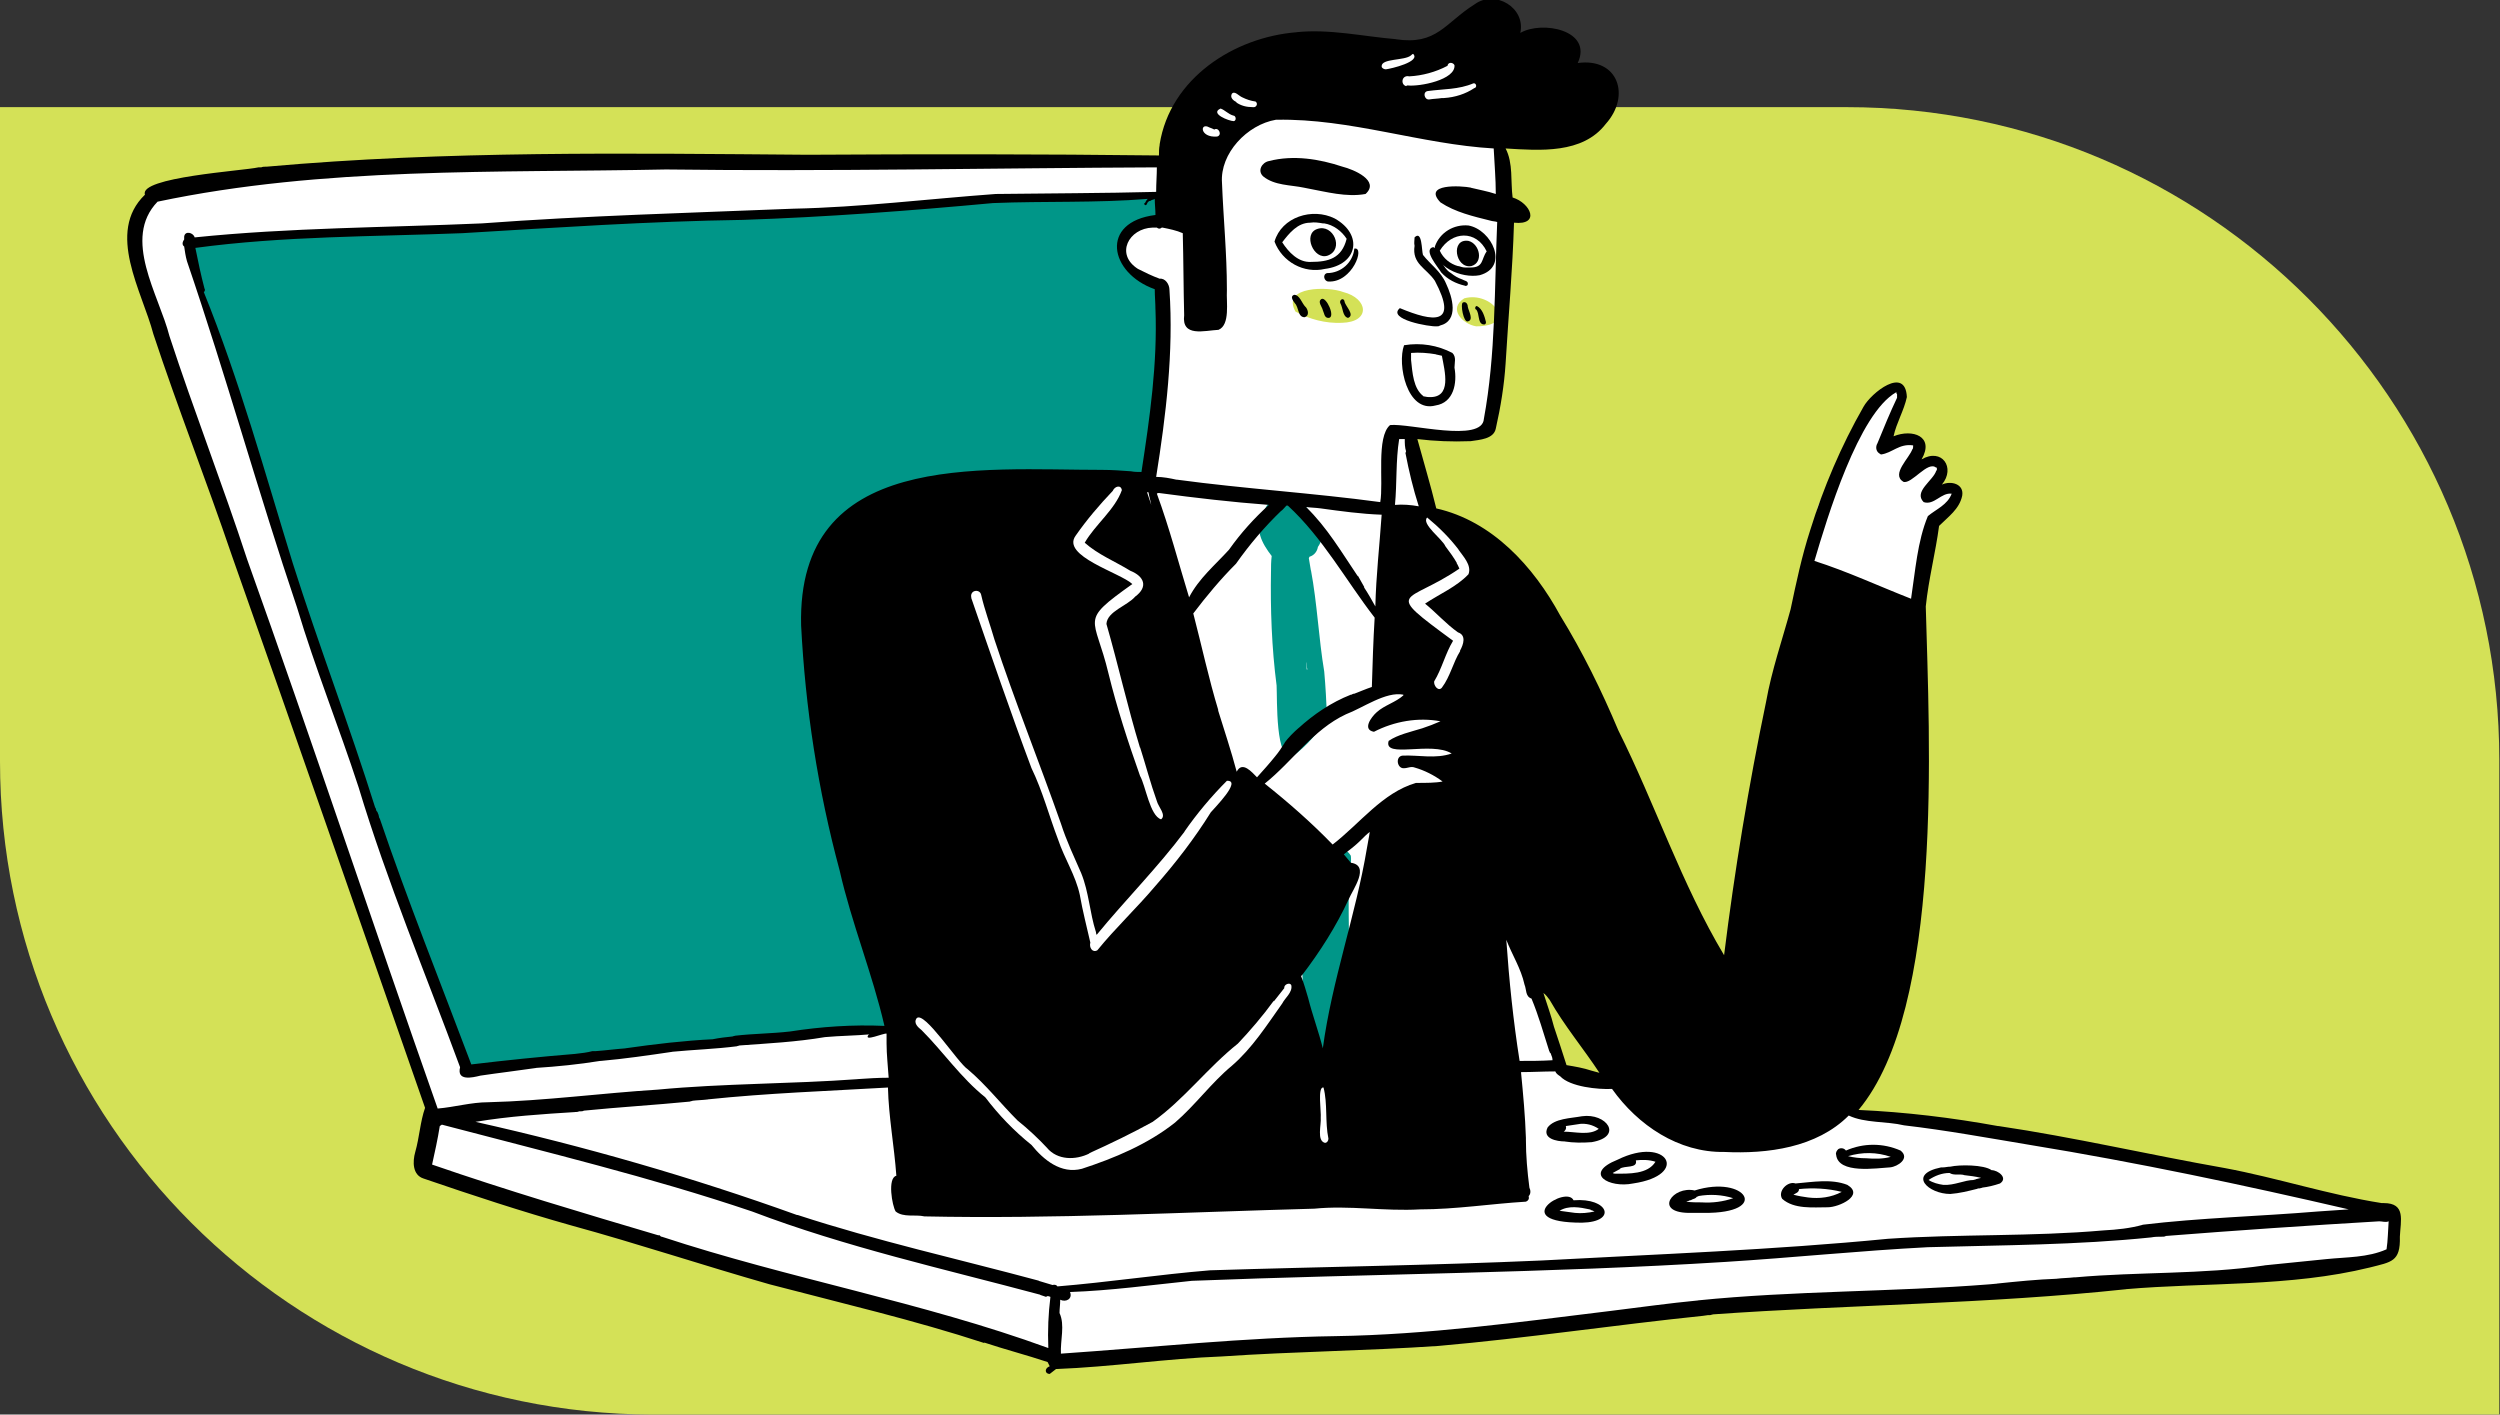 <?xml version="1.0" encoding="utf-8"?>
<!-- Generator: Adobe Illustrator 27.0.0, SVG Export Plug-In . SVG Version: 6.00 Build 0)  -->
<svg version="1.1" id="Layer_1" xmlns="http://www.w3.org/2000/svg" xmlns:xlink="http://www.w3.org/1999/xlink" x="0px" y="0px"
	 viewBox="0 0 357 202" style="enable-background:new 0 0 357 202;" xml:space="preserve">
<rect x="0" y="0" width="357" height="202" fill="#333333" stroke="none"/>
<style type="text/css">
	.st0{fill:#D4E157;}
	.st1{fill:#FFFFFF;}
	.st2{fill:#009688;}
</style>
<path class="st0" d="M0,15.3h263.7c51.5,0,93.2,41.8,93.2,93.2V202H93.2C41.8,201.9,0,160.2,0,108.7V15.3L0,15.3z"/>
<g>
	<path id="Path_82" class="st1" d="M22.3,27.7l6.1-1.5l12.5-1.4l29.5-1.5l31.3-0.4l32.1,0.1l26.1-0.1l9.3,0.4l12.2-9.2l32.8,4.5
		l1,6.4l-0.4,14.2l-1.1,16.2l-1.3,6.4l-3.4,0.3l-5.2-0.3h-2.6l3,12.1l14.9,12.6l10.6,21.1l17.2,33.9l7.3-46.8l5.4-22.4l4.6-10.4
		l5.8-6.4l1.3-0.1l0.4,1.2l-2,5.6l-0.6,2.1l3.1-1.5l1.8,0.4l-0.6,2.6l-0.6,1.3l3.2-0.9l1,0.3l0.1,1.5l-1.6,2.2l0.1,0.6l2.3-1
		l1.5,0.4l-0.5,1.9l-2.9,2.5l-2,10.9c0,0-6.5,23.4-6.4,23S253.7,157,253.7,157l35.4,5.4l52.6,11v5.4l-4.1,1.8l-37.4,3.1l-47.5,2.6
		l-29.8,2.8l-22.6,2.4l-24.5,0.9l-24.4,2l-4-2l-19.1-5.6l-21.8-5.7L60.2,167l1.5-8.3l-8.1-22.9l-7.9-23.5L30.2,67.4L19.6,38.2v-6.6
		L22.3,27.7L22.3,27.7L22.3,27.7z M222.5,149.9l1.1,3.6l6.5,1.2l0.9-3l-7.1-9.7l-4.3-1.9L222.5,149.9L222.5,149.9L222.5,149.9z"/>
	<path id="Path_83" class="st2" d="M118.4,102.5l3.7,20.2l6.5,24.2l-2.7,0.3l-6,0.2l-9.4,0.9l-21.7,1.9l-22.1,2.9l-5.1-13.8
		l-7.5-20.7l-8.3-24.6L35.3,62.4l-6.1-19.2l-2.3-8.3l8.2-0.9l22.1-1l32.4-1.7l31.7-1.3l15.5-1l22.4-0.8l6.4-0.4l0.3,3.4l-3,0.9
		l-1.9,1.4l-0.5,3l2.3,3.1l3.4,1.4v11l-2.4,16.7L149,68.2l-13.3,4l-12.4,5.6l-6.1,10l2,6.7L118.4,102.5L118.4,102.5z"/>
	<g id="Group_97">
		<path id="Path_84" class="st2" d="M184.6,108c2-1.5,3.7-3.4,4.9-5.6c-0.1-2.2-0.2-4.3-0.4-6.5c-0.8-4.8-1-9.7-1.9-14.5
			c0,0,0,0.1,0,0.1c-0.1-0.6-0.2-1.2-0.3-1.8l0.1-0.2c0.7-0.2,1.1-0.8,1.2-1.4l0,0c0.6-0.8,0.9-2.2-0.2-2.7c-1-4-5.4-7.4-7.6-2.2
			c-1.4,2.2-0.2,4.4,1.2,6.2c-0.1,0.8-0.1,1.5-0.1,2.3c0-0.1,0-0.1,0-0.2c-0.1,5.5,0.1,11,0.8,16.4
			C182.4,99.8,182.1,108.9,184.6,108L184.6,108L184.6,108z M186.6,95.6c0-0.4-0.1-0.8-0.1-1.1c0.1,0.4,0.1,0.8,0.2,1.1H186.6
			L186.6,95.6z"/>
		<path id="Path_85" class="st2" d="M189.1,152.2c1.2-0.2,1.1-1.6,1.3-2.5c3.6-1.7,1.6-20.2,2.4-24.8v0c0-0.9,0.2-1.8,0.1-2.7l0,0
			c-2.2-3.5-2.2,7.1-2.4,8.2c-1.5,0.1-1,2.1-1.1,3.2c-0.2,0.1-0.4,0.3-0.5,0.5c-0.4-2.2-2.5-1.4-2.2,0.6c-1.3,1.4-0.6,3.9-0.7,5.6
			c0.2,1.8-0.8,4,0.2,5.6c0.3,1.4-0.6,4.5,1.5,4.6C187.6,151.4,188.2,152.3,189.1,152.2L189.1,152.2L189.1,152.2z"/>
		<path id="Path_86" class="st0" d="M210.8,46.6c6.1,0,2.3-5.1-1.7-4C206.7,44.1,208.9,46.3,210.8,46.6z"/>
		<path id="Path_87" class="st0" d="M191.6,46.1c4.2-0.1,3.8-3.5,0.2-4.4c-2-0.8-8.9-0.9-6.8,2.8C187,45.6,189.3,46.2,191.6,46.1z"
			/>
		<path id="Path_88" d="M205,57.9c2.6-0.4,3.1-3.2,2.7-5.4c0-0.7,0.3-1.5-0.3-2.1c-2.1-1.1-4.5-1.5-6.9-1.1
			C199.5,52,200.9,59,205,57.9L205,57.9L205,57.9z M204,56.7c-0.3,0-0.5-0.1-0.8-0.1l0.1,0l0,0c0,0,0,0,0,0
			c-1.5-1.1-1.6-3.4-1.8-5.2v0.1c0-0.4,0-0.7,0-1.1c1.2-0.1,2.4,0,3.6,0.2h-0.1l0.9,0.2C206.3,53,207.4,56.9,204,56.7L204,56.7
			L204,56.7z"/>
		<path id="Path_89" d="M205.2,46.6c0.1,0,0.3,0,0.4-0.1h0c0,0,0,0,0,0c2.8-0.7,1.8-4.1,0.9-6c-0.7-1.7-2.3-2.8-3.3-4.1
			c-0.2-0.6-0.1-3.6-1.2-2.5l0,0c0,0.4-0.1,0.8,0,1.2V35c0,0.1,0,0.1,0,0.2c0,0,0,0,0-0.1c-0.4,2.6,1.7,3.2,2.9,5
			c3.4,6.4-0.2,5.9-5,3.9C198,45.6,204.2,46.7,205.2,46.6L205.2,46.6L205.2,46.6z"/>
		<path id="Path_90" d="M211.3,39.3c4.3-1.2,1.7-6.5-1.6-7.1c-2.1-0.2-4.1,1-4.8,3C204.7,38.1,208.7,39.8,211.3,39.3z M209.2,38.2
			c-0.3,0-0.6-0.1-0.9-0.2c0,0,0,0,0,0c0,0,0,0-0.1,0h0c-1.1-0.3-2.1-1.1-2.6-2.2c1.7-2.8,5.2-3,6.7,0.1c-0.8,1.1-0.4,2.3-2.3,2.3
			l0,0C209.8,38.2,209.5,38.2,209.2,38.2L209.2,38.2z"/>
		<path id="Path_91" d="M210.1,38c1.8-0.5,1.2-3.2-0.4-3.6C207.1,34,207.8,38.4,210.1,38z"/>
		<path id="Path_92" d="M189.2,38.4c4.7-0.6,5.5-4.9,1.4-7.2c-3.2-1.6-7.6-0.2-8.6,3.3C183.1,37.4,186.2,39.1,189.2,38.4L189.2,38.4
			L189.2,38.4z M187.2,37.4c-1.8,0.1-3.2-1.4-4.1-2.8c1-1.3,2.2-2.8,4-2.8l0,0c0.6-0.1,1.2,0,1.8,0.1h0c0,0,0.1,0,0.1,0l0,0l0.1,0
			l0,0c1.3,0.2,2.5,1.1,3.2,2.2C191.6,36.9,189.7,37.4,187.2,37.4L187.2,37.4L187.2,37.4z"/>
		<path id="Path_93" d="M189.6,36.5c2.4-0.9,0.8-4.6-1.5-3.8C186,33.4,187.6,37.2,189.6,36.5z"/>
		<path id="Path_94" d="M209.4,40.8c0.1,0,0.2-0.1,0.2-0.2c0,0,0,0,0,0c0.1-0.5-0.5-0.5-0.8-0.7l0,0c-0.6-0.2-1.1-0.5-1.6-0.9l0,0
			c-1.6-0.9-1.8-3.8-2.6-3.7c-1.4,0.4,0.8,2.9,1.2,3.6c0.9,1,2.1,1.6,3.4,1.9C209.3,40.8,209.3,40.9,209.4,40.8L209.4,40.8
			L209.4,40.8z"/>
		<path id="Path_95" d="M189.7,40.2c3.4,0.2,5.3-5,3.7-4.7c-0.2,2-1.9,3.5-3.9,3.5C188.8,39.2,189.1,40.2,189.7,40.2L189.7,40.2z"/>
		<path id="Path_96" d="M212.2,46c-0.2-0.8-0.5-1.9-1.3-2.3l0,0c-0.3,0-0.3,0.5-0.1,0.5c0.5,0.6,0.2,1.8,0.9,2.1
			C212,46.4,212.2,46.3,212.2,46C212.2,46,212.2,46,212.2,46L212.2,46L212.2,46z"/>
		<path id="Path_97" d="M209.6,45.9c0.9-0.2,0.1-1.5,0-2.1c0-0.4-0.3-0.8-0.7-0.6C208.5,43.4,209,46.1,209.6,45.9L209.6,45.9z"/>
		<path id="Path_98" d="M192.5,45.4c1-0.4-0.3-1.6-0.5-2.3c0,0,0,0,0,0c0,0,0-0.1,0-0.1c0,0,0,0,0,0c-0.2-0.6-0.8-0.1-0.6,0.3
			C191.8,44,191.7,45.2,192.5,45.4L192.5,45.4L192.5,45.4z"/>
		<path id="Path_99" d="M189.7,45.4c1.1,0-0.3-3.1-1-2.7l0,0c-0.6,0.4,0.1,1.1,0.2,1.6C189.1,44.7,189.1,45.4,189.7,45.4z"/>
		<path id="Path_100" d="M186.3,45.3c0.7-0.2,0.5-1,0.2-1.4c0,0,0,0,0,0l-0.1-0.1l0,0c-0.5-0.5-0.8-1.7-1.6-1.7
			c-0.6,0.2-0.2,0.8,0.1,1.2l0,0C185.5,43.9,185.3,45.3,186.3,45.3L186.3,45.3L186.3,45.3z"/>
		<path id="Path_101" d="M195,27.7c2.1-1.9-1.7-3.5-3.3-3.9c0,0,0,0,0,0c-3.3-1.1-7-1.7-10.5-0.8c-1,0.2-1.7,1.4-0.8,2.2
			c1.6,1.3,3.9,1.2,5.8,1.6l0,0l0.5,0.1h0c0,0,0,0,0,0c0,0,0,0,0,0C189.4,27.4,192.3,28.2,195,27.7z"/>
		<path id="Path_102" d="M149.9,196.2c0.3-0.2,0.6-0.5,0.9-0.7c7.9-0.3,15.8-1.5,23.7-1.8c10.3-0.7,20.6-0.8,30.9-1.5
			c12.6-1.1,25.2-3,37.8-4.3c0,0,0,0,0,0l0.7-0.1c0,0-0.1,0-0.1,0l0.4,0h0l0.4-0.1c0,0-0.1,0-0.1,0c19.7-1.4,39.4-1.5,59.1-3.6
			c0,0-0.1,0-0.1,0c11.6-1,23.5-0.3,34.9-3.1c3.1-0.8,4.4-0.8,4.3-4.4c0.1-2.3,0.9-4.8-2.3-4.8h0l-0.2,0h0c0,0-0.1,0-0.1,0l0,0
			c-7.6-1.2-14.9-3.6-22.4-5c-10.8-1.9-21.5-4.4-32.3-6c0,0,0,0,0,0l-0.1,0c0,0,0,0,0,0c-6.6-1.2-13.2-2-19.9-2.3
			c12.2-14.6,10.1-53,9.6-71.9c0.4-3.9,1.4-7.7,1.9-11.5c1.3-1.3,2.9-2.4,3.3-4.3c0.3-1.7-1.6-2.2-2.9-1.6c2-2.4,0-5.3-2.9-3.6
			c1.9-3.3-1.3-4.4-4-3.3c0.4-1.9,1.5-3.7,1.9-5.6c-0.2-4.5-5.1-0.6-6.2,1.4c-3.2,5.6-5.7,11.5-7.6,17.6c-1.2,3.7-2,7.5-2.8,11.3
			c-1.2,4.4-2.7,8.7-3.5,13.2c-2.5,12-4.5,24.1-6,36.2c-6.1-10.2-9.8-21.5-15.1-32.1c0,0,0,0,0,0c-2.4-5.7-5.1-11.2-8.3-16.4
			c-3.8-7-9.7-13.5-17.7-15.3c-0.8-3.3-1.8-6.6-2.7-9.9c2.5,0.3,5,0.4,7.5,0.3h0l0.2,0h-0.1c1.3-0.2,3.3-0.3,3.6-1.8
			c0.7-3.1,1.2-6.2,1.4-9.3c0.4-6.7,1-13.4,1.2-20.1c3.8,0.4,2.4-2.8-0.2-3.6c-0.3-2.3,0.1-4.9-1-7c4.9,0.3,11,0.8,14.3-3.5l0,0
			c3.6-4,1.8-9.5-4-8.7c2.2-4.7-5.1-6.1-8.2-4.3c0.8-3.6-3.6-6.2-6.5-4.1c-4.3,2.7-5.4,5.9-11.3,5c0,0,0.1,0,0.1,0
			c-4.8-0.4-9.5-1.5-14.3-1h0.1c-9,0.7-18.1,6.6-19.6,16l0,0c0,0,0,0.1,0,0.1l0,0v0l0,0c-0.1,0.5-0.1,1-0.1,1.5
			c-16.7-0.2-33.5-0.2-50.2-0.1c-25.7-0.2-51.5-0.6-77.2,1.7h0c0,0,0,0-0.1,0l0,0c-0.2,0-0.5,0-0.7,0.1l0,0c0,0-0.1,0-0.1,0h0
			l-0.2,0c0,0,0,0,0,0h-0.1c-2.2,0.5-17.1,1.4-16.2,3.9c-5.6,5.4-0.4,13.8,1.2,19.9c3.5,10.6,7.6,21,11.2,31.6
			c9.3,26.3,18.4,52.6,27.6,78.9c-0.7,2-0.8,4.2-1.4,6.3c-0.4,1.4-0.4,3.3,1.2,3.8c7,2.4,14,4.7,21.1,6.7c9.5,2.6,18.8,5.7,28.3,8.4
			c10.3,2.7,20.6,5.1,30.7,8.4l-0.1-0.1c3,1,6.1,1.8,9.1,2.8c0.1,0.2,0.2,0.4,0.3,0.6C149.1,195.4,149.2,196.2,149.9,196.2
			L149.9,196.2L149.9,196.2z M230,187.2c-13.1,1.6-26.1,3.4-39.3,3.6c-13.1,0.2-26.1,1.6-39.2,2.5c-0.1-1.9,0.6-4.1-0.2-5.8
			c0-0.6,0.1-1.2,0.1-1.9c0.8,0.4,1.8-0.1,1.4-1.1c5.8-0.2,11.6-1,17.4-1.6h0c25.4-1,50.8-1.1,76.2-2.7c9.6-0.6,19.2-1.6,28.9-2.1
			c10.6-0.3,21.3-0.3,31.9-1.4c0,0,0,0,0,0c0.5-0.1,1-0.1,1.5-0.1h0c0,0,0.1,0,0.1,0l0,0c0.2,0,0.3,0,0.5-0.1c0,0-0.1,0-0.1,0
			c10.2-0.8,20.4-1.5,30.6-2.1c0,0-0.1,0-0.1,0c0.5,0,1,0.2,1.4,0c-0.1,1.3-0.1,2.7-0.3,4c-2.7,1.2-5.7,1.1-8.6,1.4
			c-3,0.3-5.9,0.6-8.9,0.9h0.1c-8.9,1.3-18,0.9-27,1.7c0,0,0.1,0,0.1,0c-0.1,0-0.3,0-0.4,0c0,0,0.1,0,0.1,0
			c-0.8,0.1-1.7,0.1-2.5,0.2c0,0,0.1,0,0.1,0c-2.9,0.1-5.8,0.4-8.7,0.7c0,0,0.1,0,0.1,0l-1.1,0.1h0c-13.9,1.1-27.9,0.9-41.7,2.3
			c0.1,0,0.1,0,0.1,0C238.3,186.1,234.1,186.7,230,187.2L230,187.2L230,187.2z M150,185.2c-0.3,2.4-0.4,4.8-0.3,7.3
			c-18.1-6.6-37-9.9-55.2-15.9c0,0,0,0,0,0c0,0-0.1,0-0.1,0l0,0c0,0,0,0,0,0l0,0l-0.1-0.1h0l-0.1,0c0,0,0,0,0.1,0l-0.1-0.1
			c0,0,0,0,0,0l-0.1,0l0,0c0,0-0.1,0-0.1,0l0,0c-10.8-3.2-21.6-6.4-32.3-10.1c0.4-1.8,0.8-3.6,1.1-5.5c0.1-0.1,0.2-0.1,0.3-0.2
			c14.8,3.9,29.8,7.5,44.3,12.4c13.4,5.1,27.4,8.2,41.2,11.9c0,0-0.1,0-0.1,0c0.3,0.1,0.6,0.2,0.9,0.3c0,0,0,0,0,0
			C149.5,185,149.8,185.1,150,185.2L150,185.2L150,185.2z M300.4,175.7c-10.2,0.9-20.5,0.5-30.8,1.2c-16.4,1.6-33,2.2-49.5,3.1
			c-15.8,0.7-31.5,0.9-47.3,1.4c-7.3,0.6-14.5,1.7-21.8,2.3c-0.1-0.2-0.4-0.3-0.7-0.2c-0.7-0.2-1.3-0.4-2-0.6l0.1,0
			c-11.5-3.1-23.2-5.7-34.5-9.4l0,0c0,0-0.1,0-0.1,0l0,0c-15-5.4-30.3-9.8-45.9-13.3c4.8-0.8,9.5-1.1,14.3-1.4c0,0-0.1,0-0.1,0
			c0.2,0,0.4,0,0.6-0.1l0,0c0,0,0.1,0,0.1,0l0,0h0l0,0c0,0,0,0,0,0h0.1c0.2,0,0.3,0,0.5-0.1l0,0c5-0.5,10.1-0.8,15.2-1.3
			c0,0-0.1,0-0.1,0l0.4-0.1h-0.1c0.8-0.1,1.5-0.1,2.3-0.2c0,0-0.1,0-0.1,0c8.6-0.9,17.2-1.2,25.8-1.7c0.1,4.2,0.9,8.4,1.2,12.6
			c-1.3,0.3-0.6,4.3-0.1,5.1c1.1,0.9,2.8,0.4,4.1,0.7c-0.1,0-0.1,0-0.1,0c18.6,0.4,37.2-0.6,55.8-1.1c5-0.5,10,0.4,15.1,0.1
			c5.1,0,10.1-0.8,15.1-1.1l0,0c0.3-0.1,0.5-0.4,0.4-0.7c0,0,0,0,0-0.1c0.3-0.3,0.3-0.8,0.1-1.2l0,0c-0.3-2.3-0.5-4.6-0.5-6.8l0,0
			c0-0.1,0-0.1,0-0.2l0,0v-0.1c-0.1-3.1-0.4-6.3-0.7-9.4c1.6,0,3.2-0.1,4.9-0.1c0.1,0.3,0.4,0.5,0.7,0.7c1.4,1.5,5.4,1.9,7.4,1.8
			c3.7,5.2,9.5,9.1,16,9c6.2,0.3,13.2-0.6,17.8-5.2c2.3,1.1,5.4,0.8,7.9,1.4c6,0.7,12,1.8,18,2.8c15.3,2.5,30.4,5.7,45.5,9.2
			c-1.5,0.1-3,0.2-4.4,0.3h0c-8.4,0.7-16.8,0.9-25.1,1.9H306c0,0,0,0,0,0C304.2,175.4,302.3,175.6,300.4,175.7L300.4,175.7
			L300.4,175.7z M69.7,157.4c-2.4,0-4.8,0.7-7.2,0.9c-9.2-26.1-17.9-52.4-27.2-78.4c-3.5-10.7-7.6-21.2-11.1-31.9
			c-1.5-5.9-6.8-13.9-1.7-19.2c23.7-5,48.4-4.1,72.6-4.6c23.4,0.3,46.7-0.2,70.1-0.3c0,1.1-0.1,2.3-0.1,3.5
			c-7.6,0.2-15.3,0.2-22.9,0.3c-9.6,0.7-19.3,1.9-28.9,2.1c-14.8,0.6-29.7,1-44.5,2.1c-13.7,0.6-27.4,0.6-41,2
			c-0.2-0.7-1.4-1-1.5-0.1l0,0c0,0.1,0,0.3,0,0.4C26,34.6,26,35,26.3,35.2c0.1,0.7,0.2,1.4,0.4,2.1l0,0
			c5.6,16.4,10.2,33.1,15.7,49.4c2.6,8.7,6,17.1,8.8,25.7c4.1,13.6,9.6,26.7,14.5,40c-0.5,2,1.7,1.5,2.9,1.2c2.7-0.4,5.3-0.7,8-1.1
			h-0.1c3.1-0.2,6.1-0.5,9.2-1l0,0c0.1,0,0.1,0,0.2,0c0,0-0.1,0-0.1,0c3.4-0.3,6.8-0.8,10.2-1.3c0,0-0.1,0-0.1,0
			c3.1-0.3,6.3-0.4,9.4-0.8c0,0-0.1,0-0.1,0l0.4-0.1c0,0-0.1,0-0.1,0c0,0,0.1,0,0.1,0c0,0-0.1,0-0.1,0c4.1-0.3,8.2-0.5,12.3-1.2l0,0
			c2.2-0.2,4.3-0.2,6.5-0.4c-0.1,0-0.2,0-0.3,0.1c-0.7,1,2.2-0.3,2.6-0.2c0,0.4,0,0.9,0,1.4v0c0,1.6,0.2,3.3,0.3,4.9
			c-1.5,0-3,0.1-4.5,0.2c0,0,0.1,0,0.1,0c-9.5,0.7-19.1,0.6-28.6,1.5C85.9,156.1,77.8,157.2,69.7,157.4L69.7,157.4L69.7,157.4z
			 M221.3,142.8c2.1,3.7,4.8,6.9,7.1,10.4c-0.4-0.1-0.7-0.2-1.1-0.3l0,0c0,0,0,0,0,0l0,0c-1.2-0.4-2.4-0.6-3.6-0.8
			c-0.6-1.9-1.2-3.7-1.8-5.5l0,0v0l0,0c0,0,0,0,0,0c0,0,0,0,0,0c-0.4-1.6-1-3.2-1.5-4.8C220.8,142.1,221,142.4,221.3,142.8
			L221.3,142.8L221.3,142.8z M128.8,152.6c-0.1-0.3-0.1-0.7-0.1-1C128.7,151.9,128.7,152.3,128.8,152.6L128.8,152.6z M82.1,150.5
			c-4.9,0.4-9.8,0.9-14.8,1.5c-4.4-11.7-9.1-23.4-13.1-35.2c0,0,0,0.1,0,0.1c-0.1-0.2-0.1-0.5-0.2-0.7c0,0,0,0.1,0,0.1
			c0-0.2-0.1-0.3-0.2-0.5l0,0.1c-0.1-0.2-0.1-0.4-0.2-0.6l0,0.1c-3.7-11.8-8.1-23.3-11.8-35c-4-13-7.6-26.1-12.7-38.7c0,0,0,0,0,0
			l0,0c0.2-0.1,0.2-0.4,0.1-0.5c-0.5-1.9-0.9-3.8-1.3-5.8c12.6-1.7,25.4-1.6,38.1-2.1c13.4-0.8,26.7-1.7,40.1-1.9
			c11.9-0.4,23.8-1.3,35.7-2.4c7.4-0.3,14.8,0,22.1-0.6c-0.2,0.2-0.3,0.4-0.4,0.6c-0.2,0-0.1,0.3,0.1,0.3c0.2,0,0.2-0.4,0.4-0.5l0,0
			c0.1-0.1,0.1-0.1,0.2-0.1c0,0,0,0,0,0c0.1,0,0.2-0.1,0.2-0.1c0,0,0,0,0,0c0.2-0.1,0.4-0.1,0.5-0.2c0,0.8,0.1,1.5,0.1,2.3
			c-8,1-6.6,8.3-0.1,10.6c0,1,0.1,2,0.1,3c0,0,0-0.1,0-0.2c0.3,7.8-0.8,15.5-2,23.3c-0.5,0-1,0-1.5-0.1l0,0
			c-1.4-0.1-2.7-0.2-4.1-0.2c0,0,0.1,0,0.1,0c-17.7,0-43.7-2.8-43.1,22.2c0.6,11.8,2.4,23.5,5.5,35c1.7,7.5,4.7,14.8,6.4,22.2
			c-4.5-0.2-9,0.1-13.5,0.8l0,0c-2.6,0.3-5.2,0.3-7.8,0.6c0,0,0,0,0,0l-0.4,0.1c0,0,0.1,0,0.1,0c-1,0.1-1.9,0.2-2.9,0.4
			c0,0,0.1,0,0.1,0c-4.2,0.2-8.4,0.7-12.6,1.3c0,0,0.1,0,0.1,0c-1.4,0.1-2.9,0.3-4.3,0.4c0,0,0,0,0,0c-0.1,0-0.1,0-0.2,0h0l-0.2,0
			c0,0,0,0,0,0c0,0-0.1,0-0.1,0l0,0C83.9,150.3,83,150.4,82.1,150.5L82.1,150.5L82.1,150.5z M221.7,151.4c-1.6,0.1-3.1,0.1-4.7,0.1
			c-0.9-5.7-1.5-11.5-1.9-17.3c0.8,2.1,2.1,4.1,2.6,6.4c0.3,0.7,0.1,1.7,1,2c1,2.4,1.7,4.9,2.5,7.4l0,0c0,0.1,0.1,0.2,0.1,0.2v0
			c0,0.1,0,0.1,0.1,0.2c0,0,0-0.1,0-0.1c0,0.1,0.1,0.2,0.1,0.3l0,0C221.6,150.8,221.7,151.1,221.7,151.4L221.7,151.4L221.7,151.4z
			 M195.2,121.1c-1.6,9.6-5,18.9-6.3,28.6c-0.6-2.4-1.5-4.8-2.1-7.2c0,0,0,0.1,0,0.1l0-0.1v0c-0.3-1-0.6-2.1-1-3.1
			c0-0.1,0.1-0.1,0.1-0.1l0,0c2.6-3.4,4.9-7,6.7-10.9c0.6-1.4,3.1-4.8,0.3-5.2c-0.3-0.4-0.7-0.8-1-1.2c0.8-0.6,1.7-1.3,2.4-2l0,0
			c0,0,0.1-0.1,0.1-0.1l0,0l0,0l0,0c0,0,0,0,0,0l0,0c0.4-0.4,0.8-0.8,1.2-1.1C195.5,119.6,195.3,120.4,195.2,121.1L195.2,121.1
			L195.2,121.1z M202.2,111.8c-4.8,1.4-8,5.8-11.9,8.8c-3-3.1-6.3-6-9.7-8.7c4-3.2,6.9-7.7,11.6-9.9c2.4-0.9,5.7-3.3,8.2-2.8
			c0,0,0,0,0,0l0,0c0,0,0,0,0,0c0,0,0,0.1,0,0.1c-1.1,1-2.7,1.4-3.8,2.4c-0.8,0.7-2.1,2.5-0.4,2.8c2.9-1.5,6.3-2.1,9.5-1.5
			c-0.9,0.4-1.7,0.7-2.6,1h0c-1.6,0.5-3.5,0.9-4.8,1.8c-0.8,2.6,6.1,0,9,1.8c-2.3,0.8-4.7,0.2-7,0.3c-1.1,0.1-0.8,1.9,0.2,1.8
			c0.5,0,1-0.3,1.5-0.1l0,0c1.4,0.4,2.8,1.1,4,2C205,111.8,203.6,111.8,202.2,111.8L202.2,111.8L202.2,111.8z M182.1,108
			c-0.8,1-1.7,2-2.6,3c-0.7-0.7-2.1-2.4-2.9-0.8c-0.8-3-1.8-6-2.7-8.9l0.1,0.2c-1.4-4.6-2.4-9.3-3.6-13.9c1.9-2.5,3.9-4.9,6.1-7.1
			c1.9-2.7,4.1-5.3,6.5-7.6l-0.1,0.1c0.3-0.2,0.5-0.5,0.8-0.8l0.2,0c5,4.6,8.3,10.7,12.4,16c-0.2,3.3-0.3,6.6-0.4,9.9
			c-0.9,0.3-1.8,0.7-2.6,1l0.1-0.1c-0.1,0.1-0.3,0.1-0.4,0.2l0,0l0,0h0c0,0,0,0-0.1,0c0,0,0,0,0,0c-2.8,1.1-5.3,2.8-7.5,4.8
			c0,0,0.1-0.1,0.1-0.1c-0.8,0.7-1.5,1.4-2.1,2.2c0,0,0.1-0.1,0.1-0.1C183,106.8,182.6,107.4,182.1,108L182.1,108L182.1,108z
			 M188.6,72.6c2.9,0.4,5.8,0.8,8.7,0.9c-0.3,4.4-0.8,8.7-0.9,13.1c-0.5-0.9-1-1.8-1.6-2.7l0,0l0-0.1c0,0,0,0,0,0
			c-0.3-0.5-0.6-1.1-0.9-1.6c0,0,0,0.1,0,0.1c-2.3-3.4-4.4-7-7.4-9.9C187.2,72.5,187.9,72.5,188.6,72.6L188.6,72.6L188.6,72.6z
			 M278.7,70.5c-0.6,1.6-2.2,2.2-3.4,3.2c-1.5,3.6-1.8,7.9-2.4,11.8c-4.6-1.8-9.1-3.9-13.8-5.4c1.8-6.1,6.3-21.1,11.7-24.1
			c0,0.1,0,0.2,0.1,0.3l0-0.1c0,0.2,0,0.5,0,0.7c0,0,0-0.1,0-0.1c-1,2.1-1.9,4.3-2.8,6.5c-0.3,0.5-0.2,1.1,0.2,1.4
			c0.1,0.1,0.2,0.1,0.3,0.2c1.6-0.2,2.6-1.6,4.6-1.3c0,0,0,0.1,0,0.1c0,0,0-0.1,0-0.1c0,0.2,0,0.4-0.1,0.6c0,0,0-0.1,0-0.1
			c-0.4,1.3-3.1,3.6-1.3,4.7c1.2,0.4,3.5-3.1,4.7-2l0-0.1c0.1,0.1,0.1,0.3,0.1,0.4c0,0,0-0.1,0-0.1c0,0.1-0.1,0.2-0.1,0.3
			c0,0,0-0.1,0-0.1c-0.4,1.4-3.3,3-1.8,4.5C276.2,72.2,277.2,70.3,278.7,70.5L278.7,70.5L278.7,70.5z M165.5,70.4
			c5.2,0.7,10.4,1.3,15.7,1.7c-2.1,1.9-4,4-5.7,6.4c-2,2.2-4.3,4.1-5.7,6.8c-1.5-4.9-2.8-9.9-4.6-14.8
			C165.3,70.4,165.4,70.4,165.5,70.4L165.5,70.4L165.5,70.4z M200.7,64.7c0.5,2.6,1.1,5.1,1.9,7.6c-1.1-0.2-2.3-0.3-3.4-0.2
			c0.3-3.1,0.1-6.3,0.6-9.4c0.1,0,0.3,0,0.4,0h0c0.1,0,0.2,0,0.4,0c0,0.6,0,1.2,0.2,1.8c0,0,0,0,0-0.1l0,0.1c0,0,0,0,0-0.1
			L200.7,64.7c0-0.1,0-0.1,0-0.1C200.7,64.7,200.7,64.7,200.7,64.7L200.7,64.7L200.7,64.7z M164,70.3c0.1,0.6,0.3,1.2,0.4,1.8
			c-0.2-0.6-0.4-1.2-0.6-1.8C163.9,70.3,163.9,70.3,164,70.3L164,70.3L164,70.3z M198.5,60.7c-2,1.7-0.9,8.2-1.4,11
			c-9.6-1.3-19.4-1.9-29-3.2c0,0,0,0,0,0l-0.1,0h0c-0.9-0.2-1.9-0.4-2.9-0.4c1.4-8.8,2.5-17.8,1.9-26.7c0-0.8-0.6-1.7-1.4-1.6
			c-1.1-0.4-2.1-0.9-3.1-1.4c-3.3-2.1-1.3-5.8,2.1-5.9c0,0-0.1,0-0.1,0c0.2,0,0.5,0,0.7,0c0.2,0.2,0.5,0.2,0.7,0c0,0,0,0,0.1,0
			c1,0.2,2,0.4,2.9,0.8c0.1,3.9,0.1,7.8,0.2,11.8c0,0,0-0.1,0-0.1c-0.4,3.2,2.9,2.2,4.9,2.1c1.7-0.7,1.1-4,1.2-5.6l0,0v-0.2v0
			c0-5.1-0.5-10.1-0.7-15.2c-0.3-4.2,3.6-8.3,7.7-9l0,0c0,0,0.1,0,0.1,0c0,0,0,0,0,0c10.5-0.2,20.6,3.5,31,4.1
			c0.1,2.1,0.3,4.3,0.3,6.5c-1.2-0.4-2.4-0.6-3.6-0.9l0.1,0c-1.5-0.3-7-0.6-4.4,2.1c2.1,1.4,4.7,2,7.1,2.6h0c0.3,0.1,0.7,0.1,1,0.2
			c-0.4,9.4-0.2,18.9-1.9,28.1C211.7,63.3,201.2,60.4,198.5,60.7L198.5,60.7L198.5,60.7z"/>
		<path id="Path_103" d="M278.5,170.5c1.3-0.1,2.5-0.4,3.7-0.7l0,0c0.1,0,0.2-0.1,0.4-0.1h0c0,0,0,0,0.1,0c0,0,0,0,0,0l0.4-0.1
			c0,0-0.1,0-0.1,0c0.9-0.1,1.7-0.3,2.6-0.6c1.2-0.8-0.3-1.9-1.2-1.9c-1.1-0.8-4.6-0.8-5.9-0.5c-0.4,0-0.7,0.1-1,0.1c0,0,0,0,0,0
			h-0.1c-0.1,0-0.1,0-0.2,0h0C272.3,167.7,275.4,170.5,278.5,170.5L278.5,170.5L278.5,170.5z M277.5,169.2c-0.7-0.1-1.5-0.3-2.1-0.7
			c0.9-0.6,1.9-1,3-1c0.6,0.4,1.4,0.1,2.1,0.3c0,0-0.1,0-0.1,0c0.9,0.1,1.7,0.2,2.5,0.4c-0.3,0.1-0.5,0.1-0.8,0.2c0,0,0.1,0,0.1,0
			l-0.4,0.1c0,0,0.1,0,0.1,0C280.5,168.5,279.1,169.3,277.5,169.2L277.5,169.2L277.5,169.2z"/>
		<path id="Path_104" d="M269.9,166.7c1.1-0.1,2.9-1.3,1.5-2.4c-2.5-1.1-5.3-1.1-7.8,0c-0.3-0.4-0.8-0.4-1.1-0.2
			c-0.2,0.2-0.4,0.5-0.3,0.8C262.5,167.7,268,166.8,269.9,166.7L269.9,166.7L269.9,166.7z M266.5,165.4c-0.9,0-1.8-0.1-2.6-0.3
			c0,0,0,0,0,0c2-0.6,4.1-0.6,6.1,0.1C268.9,165.5,267.7,165.5,266.5,165.4L266.5,165.4z"/>
		<path id="Path_105" d="M261,172.4c1.6,0,5.3-1.7,2.8-3.2c-2.3-0.9-5-0.4-7.4-0.2c-1.1-0.4-2.6,1.1-1.9,2.2
			C256.2,172.7,258.9,172.4,261,172.4z M258.2,171c-0.7-0.1-1.4-0.2-2.1-0.4c0.3-0.2,0.8-0.3,0.8-0.8c2-0.2,4.1-0.1,6.1,0.4
			C261.5,171,259.8,171.2,258.2,171L258.2,171L258.2,171z"/>
		<path id="Path_106" d="M243.3,173.2c9.7,0.1,6-5.5-1.3-3.2c-3.1-0.7-5.9,3.1-0.9,3.2h0c0.1,0,0.2,0,0.3,0c0,0,0,0-0.1,0
			C242.1,173.2,242.7,173.2,243.3,173.2L243.3,173.2L243.3,173.2z M243,171.7c-0.7,0-1.5,0-2.2-0.1c0.2-0.1,0.4-0.1,0.5-0.2
			c0.1,0,0.2,0,0.3-0.1c0.3-0.1,0.6-0.2,0.7-0.4c0.1,0,0.2-0.1,0.3-0.1c0,0,0,0-0.1,0c1.7-0.3,3.4-0.2,5,0.3
			C246.1,171.6,244.5,171.8,243,171.7L243,171.7z"/>
		<path id="Path_107" d="M233.2,169c8.2-1.2,4.9-6.9-2.2-3.4c0,0,0,0,0,0C226,167.6,229.8,169.7,233.2,169z M230.7,167.6
			c-0.1,0-0.3,0-0.4-0.1c0.4-0.2,0.7-0.4,1.1-0.6l-0.1,0c0.7-0.5,2.6,0,2.3-1.2c0.9-0.1,1.9-0.1,2.8,0.2
			C235.3,167.7,232.6,167.6,230.7,167.6L230.7,167.6L230.7,167.6z"/>
		<path id="Path_108" d="M227.3,163.1c4.6-0.8,2.1-4.2-1.4-3.7c-1.6,0.3-3.9,0.3-4.9,1.6c-0.8,1.6,1.3,2,2.5,2c0,0-0.1,0-0.1,0
			C224.7,163.2,226,163.2,227.3,163.1L227.3,163.1L227.3,163.1z M223.3,161.6c0.3-0.2,0.4-0.5,0.3-0.8c0.7-0.1,1.4-0.2,2-0.3
			c0,0,0,0-0.1,0c1-0.1,1.9,0.1,2.8,0.7C227,162.2,224.9,161.6,223.3,161.6L223.3,161.6L223.3,161.6z"/>
		<path id="Path_109" d="M225.9,174.6c5.1-0.1,3.8-3.6-1.2-3.2C223.7,169.2,215.2,174.6,225.9,174.6z M224.9,173.2
			c-0.7-0.1-1.4-0.2-2.2-0.3c1.3-0.8,2.9-0.5,4.3-0.2l-0.1,0c0.1,0,0.2,0,0.3,0.1l-0.1,0c0.2,0,0.4,0.1,0.6,0.2
			C226.8,173.2,225.8,173.3,224.9,173.2L224.9,173.2L224.9,173.2z"/>
		<path id="Path_110" class="st1" d="M156.7,135.7c2.6-3.2,5.6-6,8.3-9.2c0,0,0,0,0,0c2.9-3.3,5.6-6.8,7.9-10.5
			c0.5-0.6,4.5-4.6,2.3-4.5l0,0c-2.2,2.2-4.3,4.7-6.1,7.3l0.1-0.1c-3.9,5.2-8.5,9.8-12.6,14.8c-0.1-0.2-0.1-0.4-0.1-0.5
			c0,0,0,0.1,0,0.1c-0.9-2.8-1-5.7-2.1-8.4c-1-2.3-2.1-4.6-2.9-7.1c-3.1-8.8-6.6-17.5-9.5-26.3c0,0,0,0,0,0
			c-0.6-2.1-1.4-4.2-1.9-6.4c-0.1-0.4-0.5-0.6-0.9-0.5c-0.4,0.1-0.6,0.5-0.5,0.9c0,0,0,0.1,0,0.1c2.8,8.1,5.6,16.3,8.6,24.3
			c0,0,0,0,0,0c0,0,0,0,0,0c0,0,0,0,0,0c1.6,3.3,2.5,6.8,3.8,10.2c0.9,2.7,2.5,5.1,3.1,7.9c0.4,2.3,1,4.6,1.5,6.8
			C155.5,135.3,156,136.1,156.7,135.7L156.7,135.7L156.7,135.7z"/>
		<path id="Path_111" class="st1" d="M154.5,166.9c4.6-1.5,9.4-3.5,13.3-6.6c2.9-2.5,5.2-5.7,8.1-8.1l0,0c2.9-2.5,5-5.8,7.2-8.9
			c0.4-0.8,1.5-1.6,1.3-2.6c-0.2-0.5-1.1-0.1-1,0.4c-0.5,0.6-1,1.3-1.5,1.9c0,0,0,0,0-0.1c-1.6,2.2-3.4,4.3-5.2,6.2l0.1-0.1
			c-4.4,3.5-7.7,8-12.2,11.2c-2.9,1.6-6,3.1-9.1,4.5c0,0,0,0,0.1,0c-2,1-4.6,1-6.1-0.8c0,0,0.1,0.1,0.1,0.1c-1.3-1.4-2.8-2.8-4.3-4
			c-2.4-2.4-4.5-5.1-7.1-7.3l0.1,0.1l-0.2-0.2l0.1,0.1c-1.4-0.9-6.2-8.4-7.3-7.3c-0.5,0.7,0.2,1.3,0.7,1.7c3.1,3.1,5.6,6.8,9.1,9.6
			c1.9,2.5,4.1,4.8,6.6,6.8C149,165.6,151.5,167.7,154.5,166.9L154.5,166.9L154.5,166.9z"/>
		<path id="Path_112" class="st1" d="M189.2,163.2c0.3,0,0.5-0.3,0.5-0.6c0,0,0,0,0,0c-0.5-2.4-0.1-5-0.7-7.3
			c-0.9-0.2-0.3,3.6-0.4,4.3v0C188.7,160.6,188,162.9,189.2,163.2L189.2,163.2L189.2,163.2z"/>
		<path id="Path_113" class="st1" d="M205.9,98.2c1.2-1.6,1.6-3.6,2.6-5.2c0,0,0,0,0,0c0,0,0,0,0-0.1v0c0.5-0.9,0.9-2.2-0.3-2.6
			c-1.7-1.2-3.1-2.8-4.7-4.1c2.1-1.4,4.5-2.4,6.2-4.2c0.5-1.3-0.8-2.6-1.5-3.6c0,0,0,0.1,0.1,0.1c-1.3-1.7-2.8-3.2-4.5-4.6
			c-0.9,0.9,2.2,3.1,2.6,4.1c0,0,0,0,0,0c0.6,0.8,1.2,1.6,1.7,2.5c0,0,0-0.1-0.1-0.1c0.2,0.3,0.3,0.6,0.4,0.8
			c-7.6,5.2-11.1,2.8-0.9,10.3c-1.1,1.8-1.6,4-2.7,5.8C204.7,97.9,205.4,98.8,205.9,98.2L205.9,98.2L205.9,98.2z"/>
		<path id="Path_114" class="st1" d="M165.8,117c0.8-0.6-0.4-1.8-0.6-2.6c-0.9-2.5-1.6-5.2-2.4-7.7c0,0,0,0.1,0,0.1
			c-1.8-5.9-3.1-11.8-4.8-17.7c0.1-1.8,3-2.6,4.1-3.9c1.9-1.4,1.3-2.9-0.7-3.7c-2.1-1.3-4.6-2.3-6.5-4c1.5-2.6,4.3-4.7,5.3-7.5
			c-0.1-0.8-1-0.6-1.3,0.1c-1.9,2-3.7,4.1-5.3,6.4c-2.1,2.9,6.4,5.3,8.1,6.9c-7.7,5.5-5.4,4.4-3.4,12.8c1.2,4.9,2.8,9.8,4.5,14.6
			C163.6,112.2,164.2,116.5,165.8,117L165.8,117L165.8,117z"/>
		<path id="Path_115" class="st1" d="M204.1,14.2c0.6-0.1,1.2-0.1,1.8-0.2h0c0.1,0,0.2,0,0.4,0h-0.1c1.6-0.1,3.1-0.6,4.3-1.4
			c0.5-0.1,0.3-0.8-0.1-0.7h0c0,0,0,0,0,0l0,0c-2.1,0.9-4.3,0.8-6.5,1.1C203.1,13.1,203.4,14.3,204.1,14.2L204.1,14.2L204.1,14.2z"
			/>
		<path id="Path_116" class="st1" d="M201,12.2c1.7,0.2,6.9-0.8,6.7-2.9c-0.2-0.4-0.9-0.5-1,0.1c-1.7,0.9-3.6,1.4-5.4,1.5h0
			c0,0-0.1,0-0.1,0c0,0,0,0,0,0c-0.4-0.1-0.8,0.1-0.9,0.5c-0.1,0.4,0.1,0.8,0.5,0.9C200.9,12.2,200.9,12.2,201,12.2L201,12.2
			L201,12.2z"/>
		<path id="Path_117" class="st1" d="M197.9,9.9c0.8-0.1,5-1.1,3.9-2.2c-0.1,0-0.2,0.1-0.3,0.2c0,0,0,0,0,0
			c-0.9,0.8-4.3,0.4-4.2,1.6C197.3,9.7,197.6,9.9,197.9,9.9L197.9,9.9L197.9,9.9z"/>
		<path id="Path_118" class="st1" d="M178.9,15.3c0.5,0.1,0.8-0.5,0.4-0.8c-0.7-0.1-1.3-0.3-1.9-0.6c-0.5-0.2-1.1-1-1.5-0.5
			c-0.3,0.6,0.3,1,0.7,1.2c0,0,0,0-0.1,0C177.2,15.1,178,15.3,178.9,15.3z"/>
		<path id="Path_119" class="st1" d="M176.2,17.3c0.4-0.1,0.3-0.8-0.1-0.8c-0.7-0.2-1.2-0.8-1.8-1C172.7,16.2,175.5,17.3,176.2,17.3
			L176.2,17.3L176.2,17.3z"/>
		<path id="Path_120" class="st1" d="M173.8,19.5c0.8-0.2,0.2-1.4-0.4-1c-0.2-0.1-0.4-0.2-0.7-0.3c0,0,0,0,0,0
			C171.3,17.4,171.3,19.7,173.8,19.5L173.8,19.5L173.8,19.5z"/>
	</g>
</g>
</svg>
